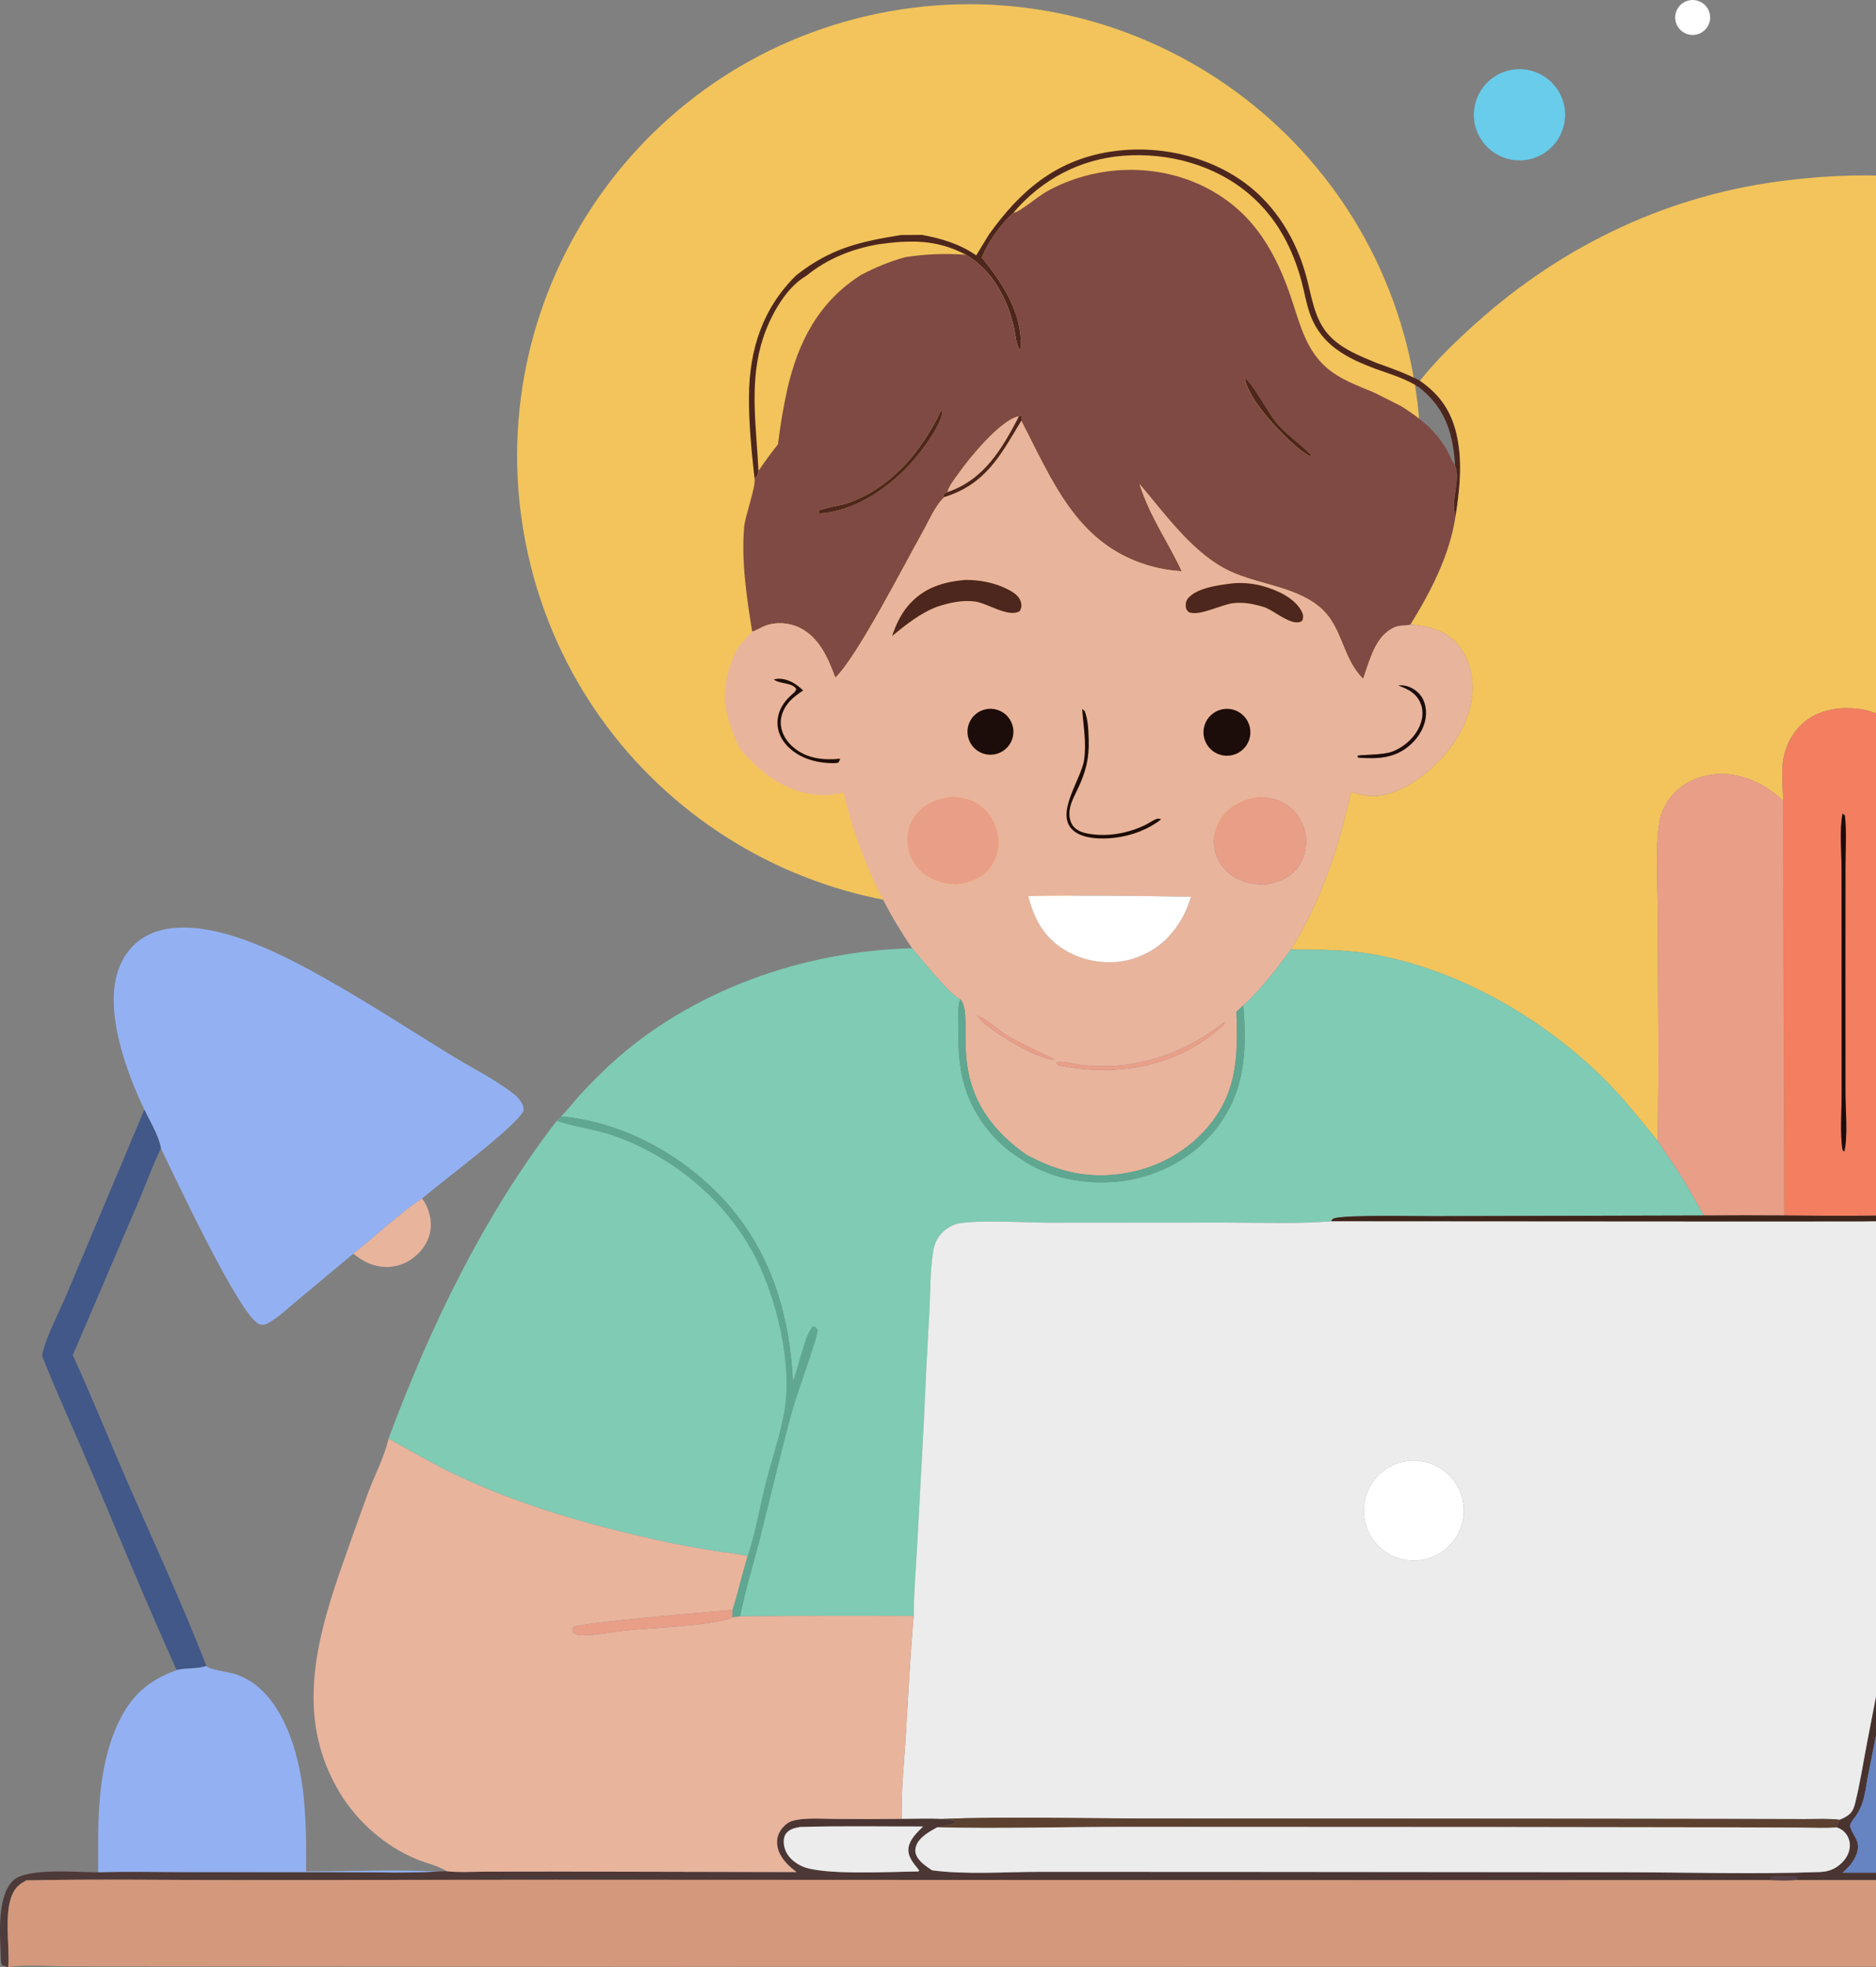 <svg width="372" height="390" viewBox="0 0 372 390" fill="none" xmlns="http://www.w3.org/2000/svg">
<rect x="0" y="0" width="372" height="390" fill="#808080" stroke="none"/>
<path d="M336.458 6.833C334.596 7.283 332.722 6.136 332.276 4.272C331.829 2.41 332.98 0.538 334.844 0.095C336.703 -0.348 338.569 0.799 339.014 2.658C339.46 4.516 338.316 6.385 336.458 6.833Z" fill="white"/>
<path d="M303.234 31.594C298.377 32.655 293.574 29.597 292.481 24.747C291.388 19.897 294.414 15.074 299.256 13.948C304.145 12.812 309.024 15.873 310.128 20.769C311.231 25.665 308.138 30.524 303.234 31.594Z" fill="#68CCEA"/>
<path d="M211.233 177.928C163.137 188.434 115.578 158.148 104.751 110.117C93.924 62.092 123.894 14.326 171.844 3.178C220.256 -8.075 268.572 22.241 279.505 70.728C290.432 119.215 259.795 167.326 211.233 177.928Z" fill="#F2C45B"/>
<path d="M200.979 42.143C198.361 44.65 196.066 47.706 194.688 51.077C198.7 55.903 202.91 62.367 202.353 68.988C202.339 69.16 202.318 69.33 202.301 69.501C201.448 68.409 201.336 66.114 201.024 64.747C199.739 59.112 196.64 53.48 191.55 50.514C185.722 47.42 180.489 47.571 174.098 48.443C168.797 49.408 164.124 51.262 159.9 54.673C155.419 57.269 152.184 63.671 150.876 68.488C148.634 76.746 150.023 85.023 150.398 93.391C150.226 94.215 150.225 94.315 149.624 94.893C149.02 89.486 148.471 83.941 148.519 78.496C148.599 69.269 151.23 61.1 157.912 54.563C164.693 49.248 170.408 47.92 178.716 46.594C180.088 46.59 181.461 46.598 182.832 46.575C186.78 47.314 190.231 48.345 193.58 50.629L196.14 46.441C202.283 37.88 209.233 31.872 219.913 30.117C229.103 28.608 239.209 30.695 246.776 36.214C252.946 40.713 257.034 47.482 259.026 54.797C260.115 58.797 260.577 63.231 263.487 66.423C266.004 69.185 269.629 70.579 272.999 71.974C275.917 73.024 278.812 74.043 281.565 75.488C285.809 78.415 288.076 81.988 289.033 87.065C289.985 92.12 289.43 97.268 288.639 102.301C287.51 99.324 289.751 95.266 288.522 92.245C288.507 91.566 288.445 90.903 288.366 90.228C287.703 84.558 285.943 80.396 281.402 76.806C278.804 75.083 275.737 74.188 272.821 73.153C267.076 71.014 262.035 68.458 259.798 62.354C259.045 60.298 258.685 58.042 258.125 55.923C256.364 49.259 253.22 43.289 247.976 38.719C241.103 32.728 231.716 30.175 222.709 30.883C214.075 31.562 206.573 35.604 200.979 42.143Z" fill="#4D261D"/>
<path d="M194.682 51.079C196.06 47.708 198.355 44.652 200.973 42.145C201.064 42.139 201.157 42.144 201.246 42.126C202.294 41.906 206.013 38.837 207.451 38.029C217.299 32.493 229.824 32.14 239.82 37.556C248.959 42.508 253.315 50.623 256.414 60.21C257.89 64.777 259.179 69.439 262.89 72.761C265.602 75.189 269.139 76.429 272.445 77.817C274.286 78.73 276.119 79.657 277.945 80.598C281.696 83.013 284.297 85.014 286.685 88.835C287.354 89.904 287.775 91.275 288.516 92.247C289.745 95.268 287.504 99.326 288.633 102.303C287.472 110.096 283.761 117.215 279.677 123.849C278.576 124.112 277.499 123.901 276.418 124.402C272.639 126.155 271.627 130.995 270.282 134.564C266.011 130.386 266.299 124.159 261.586 120.29C256.349 115.991 248.579 115.885 242.688 112.65C235.998 108.978 230.835 101.709 225.946 95.961C228.165 102.749 231.443 107.087 234.331 113.253C231.868 113.119 229.432 112.671 227.083 111.922C213.323 107.519 208.574 95.09 202.51 83.456C202.587 82.995 202.594 82.808 202.532 82.368L202.007 82.558C198.412 83.201 192.045 91.049 190.038 93.922C189.293 94.989 188.198 96.301 187.875 97.543L187.163 98.001C187.18 98.184 187.174 98.416 187.238 98.588C185.481 100.182 184.134 103.387 182.957 105.478C179.316 111.945 170.019 130.158 165.633 134.381C164.212 130.524 162.455 126.368 158.519 124.446C156.498 123.459 153.866 123.273 151.753 124.071C150.902 124.392 150 125.01 149.15 125.234C148.069 118.426 146.978 111.411 147.561 104.506C147.751 102.259 149.937 96.449 149.618 94.895C150.219 94.317 150.22 94.217 150.392 93.393C151.627 91.572 152.872 89.811 154.269 88.11C154.703 84.486 155.309 80.885 156.084 77.318C158.25 67.764 162.355 59.826 170.781 54.484C173.672 52.999 176.419 51.816 179.566 50.981C183.565 50.353 187.507 50.221 191.544 50.516C196.634 53.482 199.732 59.114 201.018 64.749C201.33 66.116 201.442 68.411 202.295 69.503C202.312 69.332 202.333 69.162 202.347 68.99C202.904 62.369 198.694 55.905 194.682 51.079ZM246.817 75.015C247.508 79.421 254.921 87.151 258.541 89.74C258.877 89.98 259.22 90.192 259.575 90.404L259.963 90.27C259.905 90.205 259.848 90.138 259.787 90.075C257.605 87.809 254.83 86.025 252.829 83.549C251.697 82.148 247.984 75.502 246.817 75.015ZM186.605 81.409C182.722 89.509 176.732 96.793 167.973 99.811C166.917 100.175 162.693 100.87 162.278 101.32L162.512 101.8C169.608 101.351 176.453 96.598 181.012 91.387C182.92 89.204 186.38 84.643 186.839 81.758L186.605 81.409Z" fill="#7F4A43"/>
<path d="M292.712 64.053C288.736 67.619 284.89 71.295 281.566 75.489C285.81 78.416 288.077 81.989 289.033 87.066C289.985 92.121 289.431 97.269 288.639 102.302C287.479 110.095 283.768 117.214 279.684 123.847C283.208 124.075 286.538 124.95 288.97 127.707C291.339 130.393 292.238 134.227 291.92 137.738C291.364 143.885 287.482 149.334 282.845 153.176C279.747 155.743 275.43 158.264 271.26 157.769C270.127 157.635 268.982 157.317 267.875 157.041C265.424 168.107 262.025 178.64 255.93 188.292L256.334 188.292C261.415 188.282 266.468 188.272 271.502 189.097C288.703 191.919 305.949 201.814 318.227 214.084C322.058 217.912 325.295 222.057 328.711 226.237C329.017 211.492 328.748 196.685 328.746 181.935C328.746 176.539 328.214 168.087 329.028 163.1C329.368 161.017 330.381 159.018 331.791 157.453C334.11 154.878 337.599 153.562 341.02 153.46C345.768 153.319 350.155 155.603 353.57 158.738C353.538 156.438 353.295 154.104 353.458 151.807C353.695 148.483 355.226 145.266 357.811 143.125C360.728 140.708 364.745 140.102 368.42 140.533C373.24 141.099 375.843 143.651 378.704 147.275C379.74 143.441 381.151 140.463 384.718 138.324C387.728 136.543 391.33 136.054 394.705 136.969C397.936 137.836 400.531 140.105 402.158 142.988C404.75 147.578 403.914 154.053 403.887 159.199C406.485 156.11 409.39 154.15 413.499 153.825C417.263 153.528 421.046 154.651 423.859 157.222C426.92 160.021 428.144 163.564 428.243 167.607C428.449 175.934 428.083 184.282 428.254 192.61C431.507 190.409 434.969 189.094 438.964 189.85C442.23 190.469 445.264 192.316 447.142 195.08C448.201 196.636 448.847 198.304 449.074 200.166C449.499 203.636 449.246 207.301 449.223 210.801L449.059 229.289C449.027 232.1 449.455 235.472 448.999 238.215C449.242 239.442 449.499 240.666 449.772 241.887C451.457 240.244 453.469 238.879 455.253 237.334C456.728 236.058 457.983 234.59 459.388 233.242C461.002 231.988 465.156 226.35 466.438 224.765C485.805 200.618 494.634 169.69 490.933 138.958C487.647 109.334 470.673 80.197 447.441 61.744C421.268 41.02 387.884 31.644 354.748 35.709C331.414 38.383 310.163 48.399 292.712 64.053Z" fill="#F2C45B"/>
<path d="M259.99 90.269L259.601 90.403C259.247 90.191 258.903 89.979 258.567 89.738C254.948 87.15 247.534 79.419 246.844 75.014C248.01 75.501 251.723 82.147 252.856 83.548C254.857 86.024 257.631 87.808 259.813 90.074C259.874 90.137 259.931 90.204 259.99 90.269Z" fill="#4D261D"/>
<path d="M162.522 101.798L162.289 101.319C162.703 100.869 166.928 100.174 167.984 99.81C176.742 96.791 182.733 89.507 186.616 81.408L186.849 81.757C186.391 84.642 182.931 89.203 181.022 91.385C176.464 96.597 169.618 101.35 162.522 101.798Z" fill="#4D261D"/>
<path d="M202.017 82.558L202.541 82.367C202.603 82.808 202.596 82.995 202.52 83.456C198.396 90.316 195.491 96.015 187.247 98.587C187.184 98.416 187.189 98.184 187.172 98.001L187.884 97.542C195.152 95.052 198.67 88.967 202.017 82.558Z" fill="#4D261D"/>
<path d="M187.898 97.541C188.222 96.299 189.317 94.988 190.062 93.921C192.068 91.048 198.436 83.2 202.031 82.557C198.684 88.966 195.167 95.051 187.898 97.541Z" fill="#E9B49C"/>
<path d="M187.254 98.587C195.497 96.014 198.402 90.316 202.526 83.455C208.59 95.09 213.339 107.519 227.098 111.921C229.448 112.671 231.884 113.118 234.346 113.253C231.459 107.086 228.181 102.748 225.962 95.961C230.851 101.708 236.014 108.977 242.703 112.649C248.595 115.884 256.365 115.991 261.601 120.289C266.315 124.159 266.026 130.385 270.298 134.564C271.642 130.995 272.654 126.154 276.434 124.401C277.515 123.9 278.591 124.111 279.693 123.848C283.217 124.075 286.547 124.951 288.979 127.708C291.348 130.394 292.247 134.227 291.929 137.738C291.373 143.885 287.491 149.334 282.854 153.177C279.756 155.743 275.439 158.264 271.269 157.77C270.137 157.636 268.991 157.317 267.885 157.041C265.433 168.108 262.034 178.641 255.939 188.293C253.026 192.288 250.169 195.972 246.538 199.358L245.177 200.597C245.529 209.758 245.3 217.262 238.702 224.361C233.632 229.818 226.468 232.804 219.064 233.023C213.338 233.192 208.492 231.624 203.496 228.932C185.988 216.639 193.862 201.972 190.413 198.131C188.336 197.23 182.562 190.017 180.869 188.013C174.454 178.667 169.845 168.201 167.283 157.157C165.682 157.503 163.96 157.733 162.324 157.618C155.866 157.162 150.807 153.252 146.747 148.516C145.205 145.342 144.175 142.437 143.696 138.938C143.674 134.972 144.529 131.742 146.407 128.259C147.304 127.23 148.224 126.221 149.166 125.233C150.016 125.01 150.917 124.392 151.768 124.071C153.881 123.272 156.514 123.459 158.535 124.446C162.471 126.368 164.228 130.523 165.649 134.38C170.035 130.157 179.332 111.944 182.972 105.477C184.15 103.386 185.496 100.181 187.254 98.587ZM191.448 114.983C186.943 115.354 182.996 116.593 179.983 120.209C178.525 121.958 177.63 123.96 176.897 126.095C179.722 123.803 182.487 121.547 185.94 120.26C188.325 119.495 190.798 118.937 193.318 119.261C195.828 119.585 200.066 122.578 202.237 121.143C202.562 120.501 202.637 120.023 202.424 119.33C201.989 117.92 200.569 117.197 199.322 116.61C196.906 115.472 194.107 114.966 191.448 114.983ZM243.837 115.734C241.344 116.064 237.306 116.606 235.582 118.632C235.161 119.128 235.05 119.822 235.154 120.441C235.234 120.921 235.433 121.041 235.736 121.39C237.966 122.229 242.187 119.815 244.679 119.574C246.811 119.369 248.718 119.78 250.735 120.396L251.074 120.539C252.858 121.294 255.752 123.792 257.655 123.359C257.904 123.302 258.051 123.182 258.25 123.048C258.489 122.328 258.444 121.856 258.085 121.174C256.679 118.507 253.065 116.914 250.261 116.169C248.261 115.637 245.891 115.435 243.837 115.734ZM153.445 134.723C153.542 134.784 153.637 134.849 153.735 134.909C154.91 135.627 157.191 135.354 157.915 136.652C157.65 137.222 157.462 137.34 156.997 137.748C155.393 139.155 154.283 140.878 154.181 143.061C154.097 144.858 154.835 146.521 156.043 147.824C158.347 150.306 161.742 151.276 165.036 151.323C165.461 151.33 165.823 151.313 166.238 151.23C166.415 150.943 166.509 150.769 166.601 150.437C163.351 150.752 160.17 150.453 157.516 148.331C156.117 147.213 155.036 145.607 154.855 143.794C154.683 142.074 155.374 140.446 156.498 139.169C157.299 138.259 158.273 137.568 159.272 136.897C157.899 135.602 156.315 134.554 154.352 134.577C154.036 134.58 153.748 134.639 153.445 134.723ZM277.281 135.907C279.165 136.639 280.682 137.295 281.612 139.237C282.284 140.641 282.193 142.25 281.64 143.676C280.691 146.128 278.541 148.079 276.115 149.023C274.194 149.771 269.587 149.593 269.158 149.875L269.363 150.224C273.171 150.489 276.546 150.399 279.598 147.734C281.378 146.18 282.713 143.897 282.773 141.493C282.81 140.024 282.348 138.438 281.272 137.394C280.248 136.401 278.929 135.823 277.503 135.892C277.43 135.895 277.356 135.902 277.281 135.907ZM242.912 140.558C241.236 140.695 239.764 141.725 239.062 143.252C238.36 144.78 238.537 146.568 239.526 147.928C240.514 149.288 242.159 150.009 243.829 149.813C246.348 149.518 248.166 147.259 247.916 144.735C247.666 142.212 245.44 140.353 242.912 140.558ZM194.728 140.849C192.442 141.75 191.282 144.301 192.106 146.616C192.93 148.93 195.442 150.175 197.782 149.429C199.368 148.923 200.551 147.594 200.87 145.96C201.189 144.327 200.592 142.65 199.313 141.585C198.034 140.521 196.276 140.239 194.728 140.849ZM214.585 140.572C214.84 143.933 215.441 147.174 214.994 150.556C214.471 154.515 209.005 161.406 212.852 164.69C214.847 166.393 218.56 166.407 221.067 166.108C224.366 165.713 227.647 164.498 230.274 162.443C230.031 162.406 229.789 162.307 229.544 162.333C228.993 162.39 227.659 163.311 227.094 163.581C223.724 165.195 219.891 165.916 216.177 165.36C214.892 165.169 213.497 164.782 212.711 163.658C211.958 162.581 211.942 161.083 212.26 159.853C212.564 158.679 213.187 157.538 213.705 156.445C215.343 152.994 216.026 150.31 215.884 146.456C215.816 144.62 215.751 142.732 215.106 140.993L214.585 140.572ZM188.624 157.979C185.775 158.388 183.165 159.343 181.42 161.779C180.066 163.668 179.633 166.037 180.106 168.301C180.575 170.511 181.9 172.444 183.792 173.678C185.589 174.859 187.643 175.271 189.761 175.356C192.38 174.948 194.631 174.261 196.325 172.057C197.674 170.291 198.255 168.055 197.938 165.856C197.616 163.468 196.326 161.162 194.383 159.723C192.675 158.458 190.726 157.993 188.624 157.979ZM249.528 157.979C246.581 158.503 243.977 159.562 242.208 162.12C240.899 163.977 240.416 166.293 240.874 168.519C241.36 170.824 242.855 172.782 244.874 173.97C246.67 175.026 248.542 175.285 250.571 175.452C253.387 174.957 255.801 174.218 257.529 171.739C258.879 169.802 259.282 167.315 258.804 165.019C258.318 162.64 256.848 160.577 254.757 159.341C253.094 158.359 251.41 158.11 249.528 157.979ZM203.931 177.672C204.994 182.157 207.026 185.848 211.082 188.332C214.848 190.638 219.693 191.398 223.976 190.306C226.755 189.574 229.297 188.136 231.357 186.132C233.771 183.584 235.156 181.176 236.18 177.818C225.458 177.589 214.653 177.506 203.931 177.672ZM193.761 201.348C195.566 204.128 204.828 209.426 208.164 210.013C208.486 210.071 208.818 210.063 209.143 210.067C206.143 208.548 202.977 207.19 200.064 205.52C198.111 204.4 195.707 202.086 193.761 201.348ZM242.701 202.701C234.553 209.167 224.775 212.315 214.362 211.152C213.445 211.05 210.131 210.217 209.475 210.61C209.691 211.134 209.532 210.959 209.854 211.208C219.389 213.262 229.622 212.138 237.949 206.83C239.695 205.71 241.334 204.432 242.847 203.013L242.701 202.701Z" fill="#E9B49C"/>
<path d="M176.898 126.095C177.631 123.96 178.526 121.958 179.984 120.209C182.997 116.593 186.945 115.354 191.449 114.983C194.108 114.966 196.908 115.472 199.323 116.61C200.57 117.197 201.99 117.92 202.425 119.33C202.639 120.023 202.564 120.501 202.238 121.144C200.067 122.578 195.829 119.585 193.319 119.262C190.799 118.937 188.326 119.495 185.941 120.26C182.488 121.547 179.723 123.803 176.898 126.095Z" fill="#4D261D"/>
<path d="M250.734 120.395C248.718 119.779 246.811 119.367 244.679 119.573C242.186 119.814 237.965 122.227 235.736 121.389C235.432 121.039 235.234 120.919 235.154 120.44C235.05 119.821 235.161 119.127 235.582 118.631C237.305 116.605 241.344 116.063 243.837 115.733C245.89 115.433 248.26 115.635 250.26 116.167C253.065 116.913 256.678 118.506 258.084 121.173C258.444 121.854 258.489 122.327 258.249 123.046C258.05 123.181 257.903 123.301 257.655 123.358C255.751 123.791 252.858 121.293 251.074 120.537L250.734 120.395Z" fill="#4D261D"/>
<path d="M166.594 150.435C166.501 150.767 166.408 150.94 166.231 151.228C165.815 151.31 165.454 151.327 165.028 151.321C161.735 151.273 158.34 150.303 156.036 147.821C154.827 146.518 154.089 144.856 154.173 143.059C154.276 140.875 155.385 139.153 156.989 137.746C157.455 137.337 157.643 137.219 157.908 136.65C157.184 135.352 154.902 135.624 153.728 134.907C153.629 134.847 153.534 134.782 153.438 134.72C153.74 134.637 154.028 134.578 154.344 134.575C156.307 134.552 157.891 135.6 159.264 136.895C158.265 137.566 157.292 138.257 156.491 139.167C155.367 140.444 154.675 142.072 154.847 143.792C155.028 145.605 156.11 147.211 157.508 148.328C160.162 150.45 163.343 150.75 166.594 150.435Z" fill="#1C0C0A"/>
<path d="M269.353 150.225L269.148 149.875C269.577 149.593 274.184 149.771 276.105 149.023C278.531 148.079 280.681 146.128 281.631 143.676C282.183 142.25 282.274 140.642 281.602 139.237C280.673 137.295 279.156 136.639 277.272 135.907C277.346 135.902 277.42 135.896 277.494 135.892C278.919 135.823 280.238 136.401 281.262 137.395C282.338 138.438 282.8 140.025 282.763 141.493C282.703 143.897 281.369 146.181 279.588 147.735C276.536 150.4 273.161 150.489 269.353 150.225Z" fill="#1C0C0A"/>
<path d="M243.833 149.813C242.163 150.009 240.517 149.288 239.529 147.928C238.541 146.568 238.363 144.78 239.065 143.252C239.768 141.725 241.24 140.695 242.915 140.558C245.443 140.353 247.669 142.212 247.92 144.735C248.17 147.259 246.352 149.518 243.833 149.813Z" fill="#1C0C0A"/>
<path d="M353.581 158.738C353.55 156.437 353.307 154.104 353.47 151.807C353.706 148.483 355.238 145.266 357.823 143.124C360.74 140.707 364.757 140.101 368.432 140.533C373.251 141.098 375.855 143.65 378.716 147.274C379.073 148.277 379.317 148.876 380.114 149.597C380.49 152.931 380.327 156.415 380.312 159.767L380.254 175.355L380.329 226.628C380.332 228.603 380 239.089 380.413 240.199C380.487 240.399 380.707 240.506 380.855 240.659L382.505 240.888C372.942 241.072 363.376 241.107 353.812 240.994L353.581 158.738ZM365.379 161.301C364.719 164.635 365.169 168.747 365.171 172.184L365.179 195.284L365.189 217.038C365.188 220.557 364.858 224.454 365.336 227.933L365.722 228.37C366.445 225.416 365.951 219.828 365.949 216.59L365.937 190.15L365.952 171.788C365.956 168.49 366.202 164.974 365.841 161.706L365.379 161.301Z" fill="#F37E60"/>
<path d="M197.784 149.428C195.444 150.174 192.933 148.93 192.109 146.615C191.285 144.301 192.444 141.75 194.73 140.849C196.278 140.239 198.036 140.521 199.315 141.585C200.594 142.65 201.192 144.327 200.873 145.96C200.554 147.593 199.37 148.923 197.784 149.428Z" fill="#1C0C0A"/>
<path d="M230.269 162.441C227.642 164.496 224.361 165.712 221.062 166.106C218.555 166.405 214.843 166.391 212.847 164.689C209 161.404 214.466 154.513 214.989 150.555C215.436 147.172 214.835 143.931 214.58 140.57L215.101 140.991C215.746 142.731 215.811 144.619 215.879 146.454C216.021 150.308 215.338 152.992 213.701 156.443C213.182 157.536 212.559 158.677 212.255 159.852C211.937 161.081 211.953 162.579 212.706 163.656C213.492 164.781 214.887 165.167 216.172 165.359C219.887 165.914 223.719 165.193 227.089 163.58C227.654 163.31 228.988 162.388 229.539 162.331C229.784 162.305 230.026 162.404 230.269 162.441Z" fill="#1C0C0A"/>
<path d="M328.714 226.238C329.02 211.493 328.751 196.687 328.749 181.936C328.749 176.54 328.217 168.089 329.031 163.101C329.371 161.018 330.384 159.02 331.794 157.454C334.113 154.88 337.602 153.563 341.023 153.461C345.771 153.32 350.158 155.604 353.573 158.74L353.803 240.996C348.493 240.957 343.183 240.959 337.872 241.001C336.454 238.684 335.221 236.247 333.798 233.926C332.194 231.309 330.374 228.821 328.714 226.238Z" fill="#E99E87"/>
<path d="M189.754 175.356C187.637 175.271 185.583 174.859 183.785 173.678C181.893 172.444 180.568 170.51 180.099 168.301C179.626 166.037 180.059 163.668 181.413 161.778C183.158 159.342 185.768 158.388 188.618 157.979C190.719 157.993 192.668 158.458 194.376 159.723C196.32 161.162 197.609 163.468 197.931 165.856C198.248 168.055 197.667 170.29 196.318 172.056C194.624 174.26 192.373 174.948 189.754 175.356Z" fill="#E99E87"/>
<path d="M250.577 175.451C248.547 175.284 246.675 175.026 244.88 173.97C242.86 172.781 241.366 170.824 240.88 168.518C240.422 166.292 240.905 163.977 242.213 162.12C243.983 159.562 246.587 158.503 249.534 157.979C251.415 158.109 253.099 158.358 254.762 159.341C256.853 160.576 258.324 162.639 258.809 165.019C259.287 167.314 258.884 169.802 257.534 171.738C255.807 174.217 253.392 174.957 250.577 175.451Z" fill="#E99E87"/>
<path d="M365.718 228.37L365.333 227.932C364.854 224.454 365.184 220.557 365.185 217.038L365.175 195.284L365.167 172.184C365.165 168.747 364.715 164.635 365.376 161.301L365.837 161.706C366.198 164.974 365.952 168.49 365.948 171.788L365.933 190.15L365.946 216.589C365.947 219.828 366.442 225.416 365.718 228.37Z" fill="#1C0C0A"/>
<path d="M231.348 186.132C229.288 188.136 226.745 189.573 223.966 190.305C219.683 191.397 214.839 190.638 211.073 188.331C207.017 185.847 204.985 182.157 203.922 177.672C214.644 177.505 225.449 177.589 236.171 177.817C235.146 181.175 233.762 183.584 231.348 186.132Z" fill="white"/>
<path d="M28.633 220.022C25.073 212.589 20.671 200.66 23.411 192.47C24.454 189.353 26.512 186.762 29.499 185.324C35.363 182.498 43.271 184.42 49.044 186.553C53.288 188.12 57.346 190.108 61.323 192.256C70.799 197.373 79.965 203.375 89.139 209.03C93.165 211.511 98.273 214.05 101.921 216.935C102.668 217.525 103.298 218.257 103.664 219.146C103.813 219.507 103.823 219.846 103.822 220.229C102.217 223.499 87.51 234.323 83.716 237.628C78.918 240.781 74.633 245.038 70.072 248.565L58.681 258.069C56.968 259.485 55.14 261.267 53.182 262.33C52.557 262.669 52.157 262.796 51.463 262.559C47.634 261.251 34.484 232.914 31.92 227.72C31.544 225.288 29.708 222.274 28.633 220.022Z" fill="#93B1F2"/>
<path d="M120.921 211.136C136.944 196.379 159.268 188.547 180.87 188.014C182.563 190.018 188.336 197.231 190.413 198.131C189.857 199.679 190.03 201.616 190.021 203.247C189.99 208.733 190.191 213.671 192.572 218.718C194.644 223.111 198.066 227.078 202.208 229.639C207.717 233.508 214.536 234.852 221.17 234.322C228.55 233.732 235.889 230.127 240.647 224.424C246.828 217.019 247.34 208.594 246.539 199.359C250.17 195.972 253.027 192.288 255.939 188.293C261.157 188.283 266.344 188.251 271.511 189.098C288.713 191.919 305.958 201.815 318.237 214.084C322.067 217.913 325.305 222.058 328.72 226.238C330.381 228.82 332.201 231.308 333.805 233.925C335.228 236.246 336.46 238.683 337.879 241.001L284.293 241.135C280.664 241.151 266.733 240.846 264.501 241.575C264.312 241.636 264.194 241.827 264.04 241.954L263.989 242.158C257.107 242.711 250.021 242.401 243.117 242.407L208.354 242.433C203.35 242.43 195.161 241.867 190.455 242.519C189.002 242.72 187.629 243.523 186.648 244.606C185.848 245.489 185.296 246.66 185.089 247.831C184.425 251.607 184.514 255.797 184.314 259.632C183.883 267.111 183.508 274.594 183.188 282.079L181.839 307.062C181.594 311.486 181.19 315.977 181.182 320.407C169.707 320.347 158.233 320.369 146.758 320.471C147.813 315.1 149.475 309.831 150.813 304.522C152.964 295.982 154.931 287.376 157.316 278.897C158.033 276.347 162.143 265.092 162.104 263.741C161.802 263.217 161.826 263.184 161.262 262.99C159.749 264.205 158.321 271.232 157.384 273.5L157.225 273.878C156.637 261.357 153.209 249.342 145.026 239.583C136.778 229.747 124.123 222.469 111.227 221.365C112.55 220.085 113.713 218.531 114.954 217.158C116.854 215.055 118.867 213.089 120.921 211.136Z" fill="#7FCBB4"/>
<path d="M202.206 229.637C198.064 227.076 194.642 223.109 192.57 218.716C190.189 213.669 189.988 208.731 190.018 203.244C190.028 201.614 189.855 199.677 190.411 198.129C193.861 201.97 185.987 216.637 203.495 228.93L202.441 228.978C202.145 229.434 202.191 229.206 202.206 229.637Z" fill="#5FA791"/>
<path d="M245.177 200.596L246.537 199.357C247.339 208.593 246.826 217.017 240.646 224.423C235.888 230.126 228.549 233.731 221.168 234.321C214.535 234.851 207.716 233.507 202.207 229.638C202.192 229.207 202.146 229.435 202.442 228.979L203.496 228.931C208.491 231.623 213.337 233.191 219.064 233.022C226.467 232.804 233.631 229.817 238.702 224.361C245.3 217.261 245.528 209.757 245.177 200.596Z" fill="#5FA791"/>
<path d="M209.148 210.067C208.823 210.064 208.491 210.071 208.169 210.013C204.833 209.426 195.571 204.128 193.766 201.348C195.712 202.086 198.116 204.4 200.069 205.52C202.982 207.19 206.148 208.548 209.148 210.067Z" fill="#E99E87"/>
<path d="M209.856 211.208C209.533 210.959 209.693 211.134 209.477 210.61C210.133 210.217 213.447 211.05 214.364 211.152C224.777 212.315 234.555 209.167 242.703 202.701L242.848 203.013C241.335 204.432 239.696 205.71 237.95 206.83C229.624 212.138 219.391 213.263 209.856 211.208Z" fill="#E99F88"/>
<path d="M28.622 220.023C29.697 222.275 31.534 225.289 31.909 227.721C30.149 231.315 28.792 235.188 27.203 238.872L14.432 268.699C18.362 277.234 21.831 285.995 25.601 294.604C30.782 306.434 36.259 318.274 40.928 330.308C39.125 330.983 36.947 330.639 35.031 331.129C29.143 318.075 23.667 304.776 18.08 291.588C14.863 283.996 11.367 276.492 8.344 268.822C8.962 265.337 11.842 259.957 13.271 256.513L28.622 220.023Z" fill="#415888"/>
<path d="M110.391 222.234L111.22 221.363C124.116 222.467 136.771 229.745 145.02 239.582C153.203 249.34 156.63 261.355 157.219 273.876L157.377 273.498C158.314 271.23 159.742 264.203 161.255 262.988C161.82 263.182 161.795 263.215 162.098 263.739C162.137 265.09 158.026 276.345 157.309 278.895C154.924 287.374 152.958 295.98 150.806 304.52C149.468 309.829 147.806 315.098 146.751 320.47L145.183 320.685L145.246 319.21C146.341 315.694 147.138 312.082 148.234 308.557C148.243 308.536 148.253 308.516 148.26 308.495C149.848 303.722 150.683 298.641 151.923 293.763C153.122 289.045 154.817 284.252 155.591 279.454C157.051 270.393 154.045 257.754 149.962 249.628C144.244 238.247 133.463 229.229 121.462 225.109C117.894 223.884 114.128 223.498 110.605 222.309C110.533 222.285 110.462 222.259 110.391 222.234Z" fill="#5FA791"/>
<path d="M77.039 285.244C85.319 263.034 95.879 241.059 110.395 222.234C110.466 222.26 110.537 222.286 110.609 222.309C114.132 223.498 117.898 223.885 121.466 225.109C133.467 229.229 144.248 238.247 149.966 249.629C154.049 257.754 157.055 270.394 155.595 279.454C154.821 284.253 153.126 289.046 151.927 293.764C150.687 298.642 149.852 303.723 148.264 308.495C148.257 308.517 148.247 308.537 148.238 308.558C146.219 308.019 143.966 307.863 141.894 307.535C138.154 306.943 134.431 306.249 130.73 305.453C116.987 302.416 103.135 298.469 90.383 292.426C85.814 290.26 81.463 287.687 77.039 285.244Z" fill="#7FCBB4"/>
<path d="M70.062 248.565C74.623 245.039 78.908 240.781 83.707 237.629C85.044 239.453 85.712 241.848 85.323 244.101C84.916 246.46 83.377 248.521 81.382 249.802C79.338 251.139 76.824 251.548 74.462 250.928C72.749 250.493 71.419 249.662 70.062 248.565Z" fill="#E9B49C"/>
<path d="M263.989 242.158L264.04 241.954C264.194 241.827 264.312 241.636 264.501 241.575C266.732 240.846 280.664 241.151 284.293 241.135L337.879 241.001C343.189 240.958 348.5 240.956 353.81 240.995C363.374 241.108 372.94 241.073 382.503 240.889C384.487 241.028 386.192 241.575 387.524 243.133C389.333 245.247 389.42 247.695 389.122 250.314C388.629 254.662 382.592 285.501 383.14 286.784L383.622 287L383.326 287.46L383.43 287.724C382.963 287.896 382.838 287.816 382.62 288.295C381.619 290.494 379.495 305.038 378.823 308.707C376.117 323.169 373.319 337.613 370.427 352.038C369.836 355.049 369.747 357.644 367.91 360.19C367.542 360.701 366.675 361.639 366.909 362.309C367.584 364.241 368.975 365.093 368.217 367.417C367.718 368.948 366.581 370.274 365.373 371.304L408.052 371.289L450.778 371.242C456.926 371.244 464.144 370.757 464.144 370.757H466.169H467.94H470.218C470.218 370.757 472.496 371.112 473.255 371.215C477.226 371.169 481.876 370.424 484.98 373.418C488.127 376.454 487.134 385.633 487.117 389.922C486.642 389.834 486.175 389.715 485.705 389.602C484.881 388.156 485.464 384.462 485.526 382.774C485.624 380.083 485.86 376.407 483.801 374.341C482.489 373.026 480.624 372.83 478.861 372.77C471.218 372.515 463.49 372.748 455.841 372.754L411.453 372.771L274.838 372.783L110.069 372.709L46.336 372.771C32.636 372.771 18.901 372.551 5.206 372.833C4.681 373.138 4.129 373.446 3.676 373.854C0.254 376.94 2.005 385.37 1.65 389.732L1.624 390.018L0.395 389.673C0.162 389.038 0.165 388.456 0.144 387.789C0.013 383.534 -0.652 376.089 2.596 372.868C5.231 370.255 15.664 371.256 19.468 371.233C25.201 371.034 30.988 371.184 36.727 371.185L68.823 371.206C74.797 371.207 80.874 371.435 86.83 371.068L88.546 371.006C91.048 371.296 93.799 371.101 96.328 371.099L111.404 371.079L157.952 371.182C157.618 370.929 157.288 370.679 156.973 370.403C155.452 369.068 154.175 367.499 154.085 365.397C154.029 364.083 154.608 362.915 155.539 362.008C156.18 361.383 156.898 361.028 157.776 360.863C160.292 360.389 163.129 360.635 165.688 360.646C170.056 360.685 174.425 360.681 178.792 360.632C181.511 360.615 184.254 360.521 186.969 360.64C187.544 360.752 188.09 360.84 188.674 360.899C189.134 360.946 189.291 361.028 189.651 361.298C188.701 361.937 186.987 361.906 185.837 362.309C184.351 363.129 182.232 364.287 181.665 365.994C181.401 366.785 181.464 367.513 181.892 368.223C182.574 369.356 183.744 370.094 184.809 370.829C191.618 371.74 199.527 371.127 206.461 371.133L249.047 371.151L321.978 371.215C334.795 371.235 347.956 371.637 360.736 371.177C362.142 371.127 363.288 370.84 364.443 370.006C365.579 369.185 366.525 367.976 366.758 366.566C366.931 365.514 366.712 364.509 366.08 363.647C365.606 363.001 364.987 362.585 364.233 362.317C364.332 361.758 364.546 361.324 364.784 360.813C365.515 360.495 366.242 360.19 366.82 359.623C367.497 358.959 367.705 358.179 367.925 357.285C368.863 353.476 369.462 349.512 370.206 345.658C371.701 338.041 373.159 330.416 374.577 322.784C377.599 306.734 380.905 290.751 383.637 274.647L386.213 259.513C386.818 256.162 387.807 252.524 387.869 249.122C387.908 246.953 387.687 245.281 386.08 243.705C384.976 242.623 383.99 242.448 382.499 242.314C378.059 241.913 373.37 242.196 368.906 242.199L343.877 242.209L263.989 242.158ZM158.651 362.25C157.625 362.426 156.544 362.654 155.874 363.539C155.278 364.326 155.341 365.556 155.606 366.46C156.092 368.12 157.433 369.261 158.947 369.988C162.935 371.905 176.852 371.088 182.1 371.068L182.265 370.862C181.231 369.528 179.865 368.109 180.16 366.297C180.43 364.639 181.904 363.286 183.04 362.148C174.923 362.169 166.762 362.007 158.651 362.25Z" fill="url(#paint0_linear_3001_7156)"/>
<path d="M181.178 320.406C181.187 315.976 181.591 311.485 181.836 307.061L183.184 282.078C183.504 274.593 183.88 267.11 184.311 259.63C184.51 255.796 184.421 251.605 185.086 247.829C185.292 246.658 185.844 245.487 186.645 244.604C187.625 243.522 188.999 242.718 190.452 242.517C195.157 241.866 203.346 242.428 208.351 242.432L243.114 242.405C250.018 242.4 257.103 242.709 263.985 242.157L343.874 242.208L368.903 242.198C373.367 242.194 378.056 241.911 382.495 242.312C383.986 242.447 384.972 242.622 386.076 243.704C387.684 245.28 387.905 246.952 387.865 249.12C387.804 252.522 386.815 256.161 386.21 259.512L383.634 274.645C380.901 290.75 377.595 306.733 374.574 322.783C373.155 330.415 371.698 338.039 370.202 345.657C369.458 349.511 368.859 353.475 367.921 357.284C367.701 358.178 367.493 358.958 366.816 359.622C366.239 360.189 365.512 360.493 364.781 360.811C362.555 360.533 360.129 360.685 357.881 360.678L345.196 360.647L302.748 360.589L226.373 360.549C213.281 360.551 200.044 360.14 186.966 360.639C184.25 360.52 181.508 360.613 178.789 360.63C178.668 355.169 179.28 349.49 179.618 344.037C180.106 336.166 180.473 328.26 181.178 320.406ZM279.211 289.664C275.66 290.076 272.606 292.368 271.218 295.663C269.831 298.957 270.325 302.744 272.511 305.572C274.698 308.401 278.238 309.833 281.775 309.32C287.139 308.543 290.884 303.602 290.183 298.228C289.482 292.853 284.594 289.038 279.211 289.664Z" fill="#ECECEC"/>
<path d="M88.544 371.006C86.973 369.952 84.477 369.4 82.676 368.663C76.489 366.133 70.932 361.294 67.461 355.59C58.868 341.471 62.226 326.814 67.215 312.181C69.094 306.747 71.024 301.33 73.005 295.933C74.286 292.503 76.127 289.075 76.979 285.516C77.001 285.426 77.02 285.335 77.04 285.244C81.463 287.687 85.815 290.261 90.384 292.426C103.136 298.469 116.988 302.416 130.731 305.454C134.432 306.249 138.155 306.943 141.895 307.535C143.967 307.863 146.22 308.019 148.239 308.558C147.143 312.083 146.346 315.695 145.251 319.211C142.017 319.478 115.617 321.66 113.875 322.564C113.707 322.652 113.622 322.846 113.495 322.987C113.544 323.36 113.471 323.559 113.798 323.807C114.378 324.247 115.093 324.258 115.793 324.237C118.797 324.148 121.872 323.503 124.875 323.212C130.881 322.629 137.707 322.53 143.522 321.228C144.105 321.098 144.652 320.957 145.188 320.686L146.756 320.47C158.231 320.368 169.705 320.346 181.18 320.406C180.474 328.261 180.107 336.166 179.619 344.037C179.282 349.491 178.669 355.169 178.791 360.631C174.423 360.68 170.054 360.685 165.686 360.645C163.127 360.635 160.29 360.389 157.774 360.862C156.896 361.027 156.178 361.383 155.537 362.007C154.607 362.914 154.027 364.083 154.084 365.397C154.173 367.498 155.45 369.067 156.971 370.402C157.286 370.678 157.616 370.928 157.95 371.181L111.402 371.078L96.326 371.098C93.797 371.1 91.046 371.295 88.544 371.006Z" fill="#E9B49C"/>
<path d="M383.424 287.723C386.181 287.75 399.945 288.328 401.585 287.404C401.174 291.176 401.36 295.108 401.355 298.903C399.256 300.606 397.856 302.475 397.629 305.257C397.477 307.13 397.961 309.317 399.211 310.764C399.4 310.984 399.604 311.19 399.81 311.394C400.901 322.382 402.586 333.383 404.135 344.314C405.408 353.294 406.516 362.352 408.046 371.289L365.367 371.304C366.575 370.273 367.712 368.948 368.211 367.416C368.969 365.093 367.578 364.241 366.903 362.308C366.669 361.639 367.536 360.7 367.904 360.19C369.741 357.644 369.83 355.048 370.421 352.037C373.313 337.612 376.111 323.168 378.817 308.707C379.489 305.037 381.613 290.494 382.614 288.295C382.832 287.815 382.957 287.896 383.424 287.723Z" fill="#6683C2"/>
<path d="M281.771 309.321C278.234 309.834 274.694 308.402 272.507 305.573C270.321 302.745 269.827 298.959 271.215 295.664C272.602 292.369 275.656 290.077 279.207 289.665C284.59 289.04 289.478 292.854 290.18 298.229C290.881 303.603 287.135 308.544 281.771 309.321Z" fill="white"/>
<path d="M145.192 320.685C144.657 320.957 144.109 321.097 143.526 321.228C137.711 322.53 130.885 322.629 124.879 323.212C121.877 323.503 118.802 324.148 115.798 324.237C115.097 324.258 114.383 324.246 113.803 323.807C113.475 323.559 113.549 323.36 113.5 322.986C113.627 322.846 113.712 322.651 113.88 322.564C115.621 321.66 142.022 319.478 145.256 319.211L145.192 320.685Z" fill="#E99E87"/>
<path d="M40.933 330.305C40.982 330.361 41.024 330.425 41.081 330.473C41.77 331.05 45.482 331.547 46.636 331.924C54.623 334.532 58.173 344.219 59.556 351.661C60.754 358.105 60.708 364.531 60.718 371.049C69.381 371.028 78.182 370.677 86.83 371.066C80.874 371.432 74.797 371.205 68.822 371.203L36.727 371.182C30.988 371.181 25.201 371.031 19.468 371.231C19.437 361.398 19.158 350.923 23.372 341.793C25.937 336.236 29.316 333.238 35.036 331.126C36.953 330.636 39.13 330.98 40.933 330.305Z" fill="#93B1F2"/>
<path d="M186.96 360.642C200.039 360.143 213.275 360.554 226.368 360.552L302.742 360.592L345.191 360.65L357.876 360.68C360.123 360.688 362.549 360.536 364.775 360.814C364.537 361.325 364.324 361.759 364.224 362.319C361.843 362.532 359.33 362.373 356.934 362.365L343.052 362.317L300.149 362.255L223.196 362.218C210.76 362.225 198.254 362.601 185.828 362.311C186.979 361.907 188.692 361.939 189.643 361.3C189.282 361.03 189.125 360.948 188.665 360.9C188.082 360.841 187.535 360.753 186.96 360.642Z" fill="#5D4130"/>
<path d="M182.102 371.067C176.854 371.087 162.937 371.904 158.949 369.988C157.435 369.26 156.094 368.119 155.607 366.46C155.343 365.555 155.28 364.325 155.876 363.538C156.546 362.653 157.627 362.425 158.653 362.249C166.764 362.006 174.925 362.168 183.042 362.147C181.906 363.285 180.432 364.638 180.161 366.297C179.866 368.108 181.232 369.527 182.267 370.861L182.102 371.067Z" fill="#ECECEC"/>
<path d="M364.233 362.318C364.987 362.585 365.606 363.001 366.081 363.647C366.712 364.509 366.932 365.514 366.758 366.566C366.526 367.976 365.58 369.185 364.444 370.006C363.289 370.841 362.142 371.127 360.736 371.178C347.956 371.637 334.795 371.235 321.978 371.216L249.047 371.151L206.462 371.133C199.527 371.128 191.619 371.74 184.809 370.829C183.745 370.094 182.574 369.356 181.892 368.223C181.465 367.513 181.401 366.786 181.665 365.994C182.233 364.288 184.352 363.129 185.837 362.309C198.263 362.599 210.769 362.223 223.205 362.217L300.158 362.253L343.061 362.316L356.944 362.364C359.339 362.372 361.853 362.531 364.233 362.318Z" fill="#ECECEC"/>
<path d="M1.629 390.017L1.655 389.732C2.01 385.369 0.259 376.939 3.681 373.853C4.134 373.445 4.686 373.137 5.211 372.832C18.906 372.551 32.641 372.771 46.341 372.77L110.074 372.709L274.843 372.782L411.458 372.77L455.846 372.753C463.495 372.747 471.223 372.514 478.866 372.77C480.629 372.829 482.494 373.026 483.806 374.341C485.865 376.406 485.629 380.082 485.531 382.774C485.469 384.462 484.886 388.155 485.71 389.601C486.18 389.714 486.647 389.833 487.122 389.922L136.148 389.961L39.228 389.889L13.167 389.867C9.522 389.868 5.202 389.417 1.629 390.017Z" fill="#D4987C"/>
<path d="M351.024 372.758C352.225 372.847 355.214 372.947 356.273 372.684C356.454 372.436 356.412 372.35 356.404 372.051C355.239 372.036 352.123 371.801 351.179 372.135C351.009 372.38 351.032 372.467 351.024 372.758Z" fill="#554148"/>
<defs>
<linearGradient id="paint0_linear_3001_7156" x1="256.136" y1="230.736" x2="241.418" y2="409.093" gradientUnits="userSpaceOnUse">
<stop stop-color="#3D2318"/>
<stop offset="1" stop-color="#4F3C3C"/>
</linearGradient>
</defs>
</svg>
